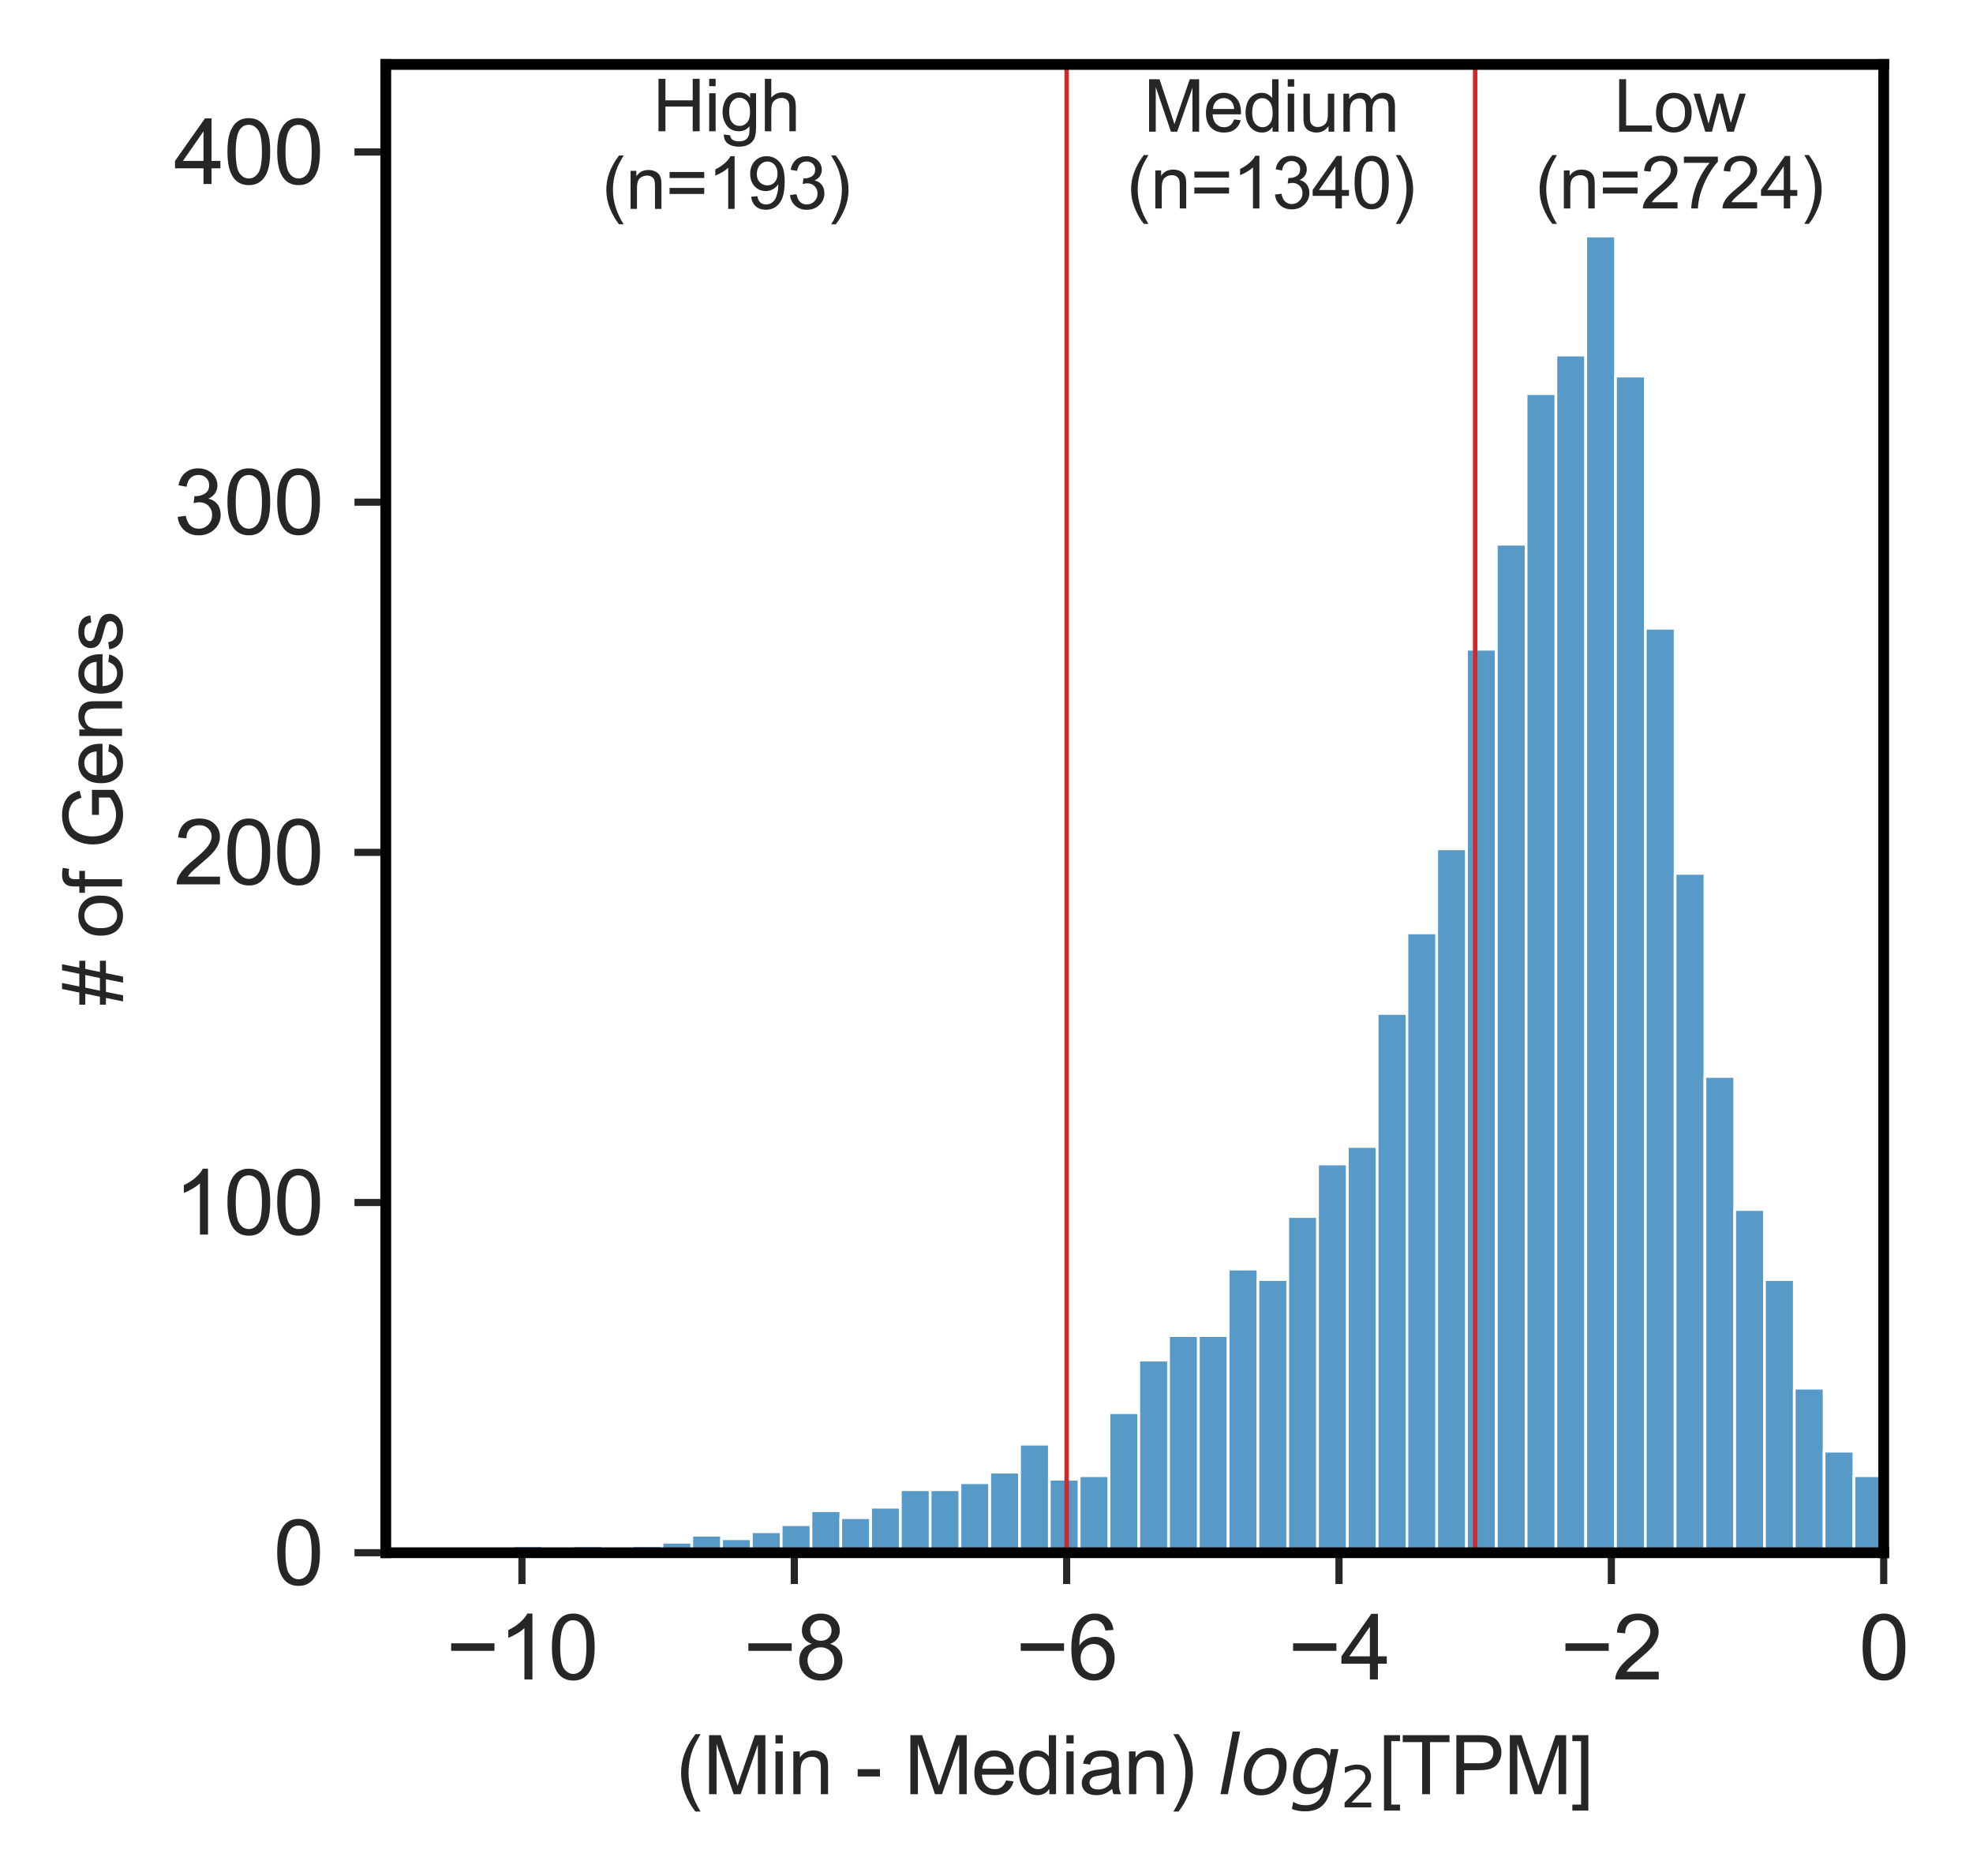 <?xml version="1.0" encoding="utf-8" standalone="no"?>
<!DOCTYPE svg PUBLIC "-//W3C//DTD SVG 1.1//EN"
  "http://www.w3.org/Graphics/SVG/1.1/DTD/svg11.dtd">
<svg xmlns:xlink="http://www.w3.org/1999/xlink" width="220.494pt" height="209.685pt" viewBox="0 0 220.494 209.685" xmlns="http://www.w3.org/2000/svg" version="1.1">
 <defs>
  <style type="text/css">*{stroke-linejoin: round; stroke-linecap: butt}</style>
 </defs>
 <g id="figure_1">
  <g id="patch_1">
   <path d="M 0 209.685 
L 220.494 209.685 
L 220.494 0 
L 0 0 
z
" style="fill: #ffffff"/>
  </g>
  <g id="axes_1">
   <g id="patch_2">
    <path d="M 43.114 173.52 
L 210.514 173.52 
L 210.514 7.2 
L 43.114 7.2 
z
" style="fill: #ffffff"/>
   </g>
   <g id="matplotlib.axis_1">
    <g id="xtick_1">
     <g id="line2d_1">
      <defs>
       <path id="meae47e3a72" d="M 0 0 
L 0 3.5 
" style="stroke: #262626; stroke-width: 0.8"/>
      </defs>
      <g>
       <use xlink:href="#meae47e3a72" x="58.332" y="173.52" style="fill: #262626; stroke: #262626; stroke-width: 0.8"/>
      </g>
     </g>
     <g id="text_1">
      <!-- −10 -->
      <g style="fill: #262626" transform="translate(49.851 187.678) scale(0.1 -0.1)">
       <defs>
        <path id="ArialMT-2212" d="M 3381 1997 
L 356 1997 
L 356 2522 
L 3381 2522 
L 3381 1997 
z
" transform="scale(0.016)"/>
        <path id="ArialMT-31" d="M 2384 0 
L 1822 0 
L 1822 3584 
Q 1619 3391 1289 3197 
Q 959 3003 697 2906 
L 697 3450 
Q 1169 3672 1522 3987 
Q 1875 4303 2022 4600 
L 2384 4600 
L 2384 0 
z
" transform="scale(0.016)"/>
        <path id="ArialMT-30" d="M 266 2259 
Q 266 3072 433 3567 
Q 600 4063 929 4331 
Q 1259 4600 1759 4600 
Q 2128 4600 2406 4451 
Q 2684 4303 2865 4023 
Q 3047 3744 3150 3342 
Q 3253 2941 3253 2259 
Q 3253 1453 3087 958 
Q 2922 463 2592 192 
Q 2263 -78 1759 -78 
Q 1097 -78 719 397 
Q 266 969 266 2259 
z
M 844 2259 
Q 844 1131 1108 757 
Q 1372 384 1759 384 
Q 2147 384 2411 759 
Q 2675 1134 2675 2259 
Q 2675 3391 2411 3762 
Q 2147 4134 1753 4134 
Q 1366 4134 1134 3806 
Q 844 3388 844 2259 
z
" transform="scale(0.016)"/>
       </defs>
       <use xlink:href="#ArialMT-2212"/>
       <use xlink:href="#ArialMT-31" x="58.398"/>
       <use xlink:href="#ArialMT-30" x="114.014"/>
      </g>
     </g>
    </g>
    <g id="xtick_2">
     <g id="line2d_2">
      <g>
       <use xlink:href="#meae47e3a72" x="88.768" y="173.52" style="fill: #262626; stroke: #262626; stroke-width: 0.8"/>
      </g>
     </g>
     <g id="text_2">
      <!-- −8 -->
      <g style="fill: #262626" transform="translate(83.067 187.678) scale(0.1 -0.1)">
       <defs>
        <path id="ArialMT-38" d="M 1131 2484 
Q 781 2613 612 2850 
Q 444 3088 444 3419 
Q 444 3919 803 4259 
Q 1163 4600 1759 4600 
Q 2359 4600 2725 4251 
Q 3091 3903 3091 3403 
Q 3091 3084 2923 2848 
Q 2756 2613 2416 2484 
Q 2838 2347 3058 2040 
Q 3278 1734 3278 1309 
Q 3278 722 2862 322 
Q 2447 -78 1769 -78 
Q 1091 -78 675 323 
Q 259 725 259 1325 
Q 259 1772 486 2073 
Q 713 2375 1131 2484 
z
M 1019 3438 
Q 1019 3113 1228 2906 
Q 1438 2700 1772 2700 
Q 2097 2700 2305 2904 
Q 2513 3109 2513 3406 
Q 2513 3716 2298 3927 
Q 2084 4138 1766 4138 
Q 1444 4138 1231 3931 
Q 1019 3725 1019 3438 
z
M 838 1322 
Q 838 1081 952 856 
Q 1066 631 1291 507 
Q 1516 384 1775 384 
Q 2178 384 2440 643 
Q 2703 903 2703 1303 
Q 2703 1709 2433 1975 
Q 2163 2241 1756 2241 
Q 1359 2241 1098 1978 
Q 838 1716 838 1322 
z
" transform="scale(0.016)"/>
       </defs>
       <use xlink:href="#ArialMT-2212"/>
       <use xlink:href="#ArialMT-38" x="58.398"/>
      </g>
     </g>
    </g>
    <g id="xtick_3">
     <g id="line2d_3">
      <g>
       <use xlink:href="#meae47e3a72" x="119.205" y="173.52" style="fill: #262626; stroke: #262626; stroke-width: 0.8"/>
      </g>
     </g>
     <g id="text_3">
      <!-- −6 -->
      <g style="fill: #262626" transform="translate(113.504 187.678) scale(0.1 -0.1)">
       <defs>
        <path id="ArialMT-36" d="M 3184 3459 
L 2625 3416 
Q 2550 3747 2413 3897 
Q 2184 4138 1850 4138 
Q 1581 4138 1378 3988 
Q 1113 3794 959 3422 
Q 806 3050 800 2363 
Q 1003 2672 1297 2822 
Q 1591 2972 1913 2972 
Q 2475 2972 2870 2558 
Q 3266 2144 3266 1488 
Q 3266 1056 3080 686 
Q 2894 316 2569 119 
Q 2244 -78 1831 -78 
Q 1128 -78 684 439 
Q 241 956 241 2144 
Q 241 3472 731 4075 
Q 1159 4600 1884 4600 
Q 2425 4600 2770 4297 
Q 3116 3994 3184 3459 
z
M 888 1484 
Q 888 1194 1011 928 
Q 1134 663 1356 523 
Q 1578 384 1822 384 
Q 2178 384 2434 671 
Q 2691 959 2691 1453 
Q 2691 1928 2437 2201 
Q 2184 2475 1800 2475 
Q 1419 2475 1153 2201 
Q 888 1928 888 1484 
z
" transform="scale(0.016)"/>
       </defs>
       <use xlink:href="#ArialMT-2212"/>
       <use xlink:href="#ArialMT-36" x="58.398"/>
      </g>
     </g>
    </g>
    <g id="xtick_4">
     <g id="line2d_4">
      <g>
       <use xlink:href="#meae47e3a72" x="149.641" y="173.52" style="fill: #262626; stroke: #262626; stroke-width: 0.8"/>
      </g>
     </g>
     <g id="text_4">
      <!-- −4 -->
      <g style="fill: #262626" transform="translate(143.94 187.678) scale(0.1 -0.1)">
       <defs>
        <path id="ArialMT-34" d="M 2069 0 
L 2069 1097 
L 81 1097 
L 81 1613 
L 2172 4581 
L 2631 4581 
L 2631 1613 
L 3250 1613 
L 3250 1097 
L 2631 1097 
L 2631 0 
L 2069 0 
z
M 2069 1613 
L 2069 3678 
L 634 1613 
L 2069 1613 
z
" transform="scale(0.016)"/>
       </defs>
       <use xlink:href="#ArialMT-2212"/>
       <use xlink:href="#ArialMT-34" x="58.398"/>
      </g>
     </g>
    </g>
    <g id="xtick_5">
     <g id="line2d_5">
      <g>
       <use xlink:href="#meae47e3a72" x="180.077" y="173.52" style="fill: #262626; stroke: #262626; stroke-width: 0.8"/>
      </g>
     </g>
     <g id="text_5">
      <!-- −2 -->
      <g style="fill: #262626" transform="translate(174.376 187.678) scale(0.1 -0.1)">
       <defs>
        <path id="ArialMT-32" d="M 3222 541 
L 3222 0 
L 194 0 
Q 188 203 259 391 
Q 375 700 629 1000 
Q 884 1300 1366 1694 
Q 2113 2306 2375 2664 
Q 2638 3022 2638 3341 
Q 2638 3675 2398 3904 
Q 2159 4134 1775 4134 
Q 1369 4134 1125 3890 
Q 881 3647 878 3216 
L 300 3275 
Q 359 3922 746 4261 
Q 1134 4600 1788 4600 
Q 2447 4600 2831 4234 
Q 3216 3869 3216 3328 
Q 3216 3053 3103 2787 
Q 2991 2522 2730 2228 
Q 2469 1934 1863 1422 
Q 1356 997 1212 845 
Q 1069 694 975 541 
L 3222 541 
z
" transform="scale(0.016)"/>
       </defs>
       <use xlink:href="#ArialMT-2212"/>
       <use xlink:href="#ArialMT-32" x="58.398"/>
      </g>
     </g>
    </g>
    <g id="xtick_6">
     <g id="line2d_6">
      <g>
       <use xlink:href="#meae47e3a72" x="210.514" y="173.52" style="fill: #262626; stroke: #262626; stroke-width: 0.8"/>
      </g>
     </g>
     <g id="text_6">
      <!-- 0 -->
      <g style="fill: #262626" transform="translate(207.733 187.678) scale(0.1 -0.1)">
       <use xlink:href="#ArialMT-30"/>
      </g>
     </g>
    </g>
    <g id="text_7">
     <!-- (Min - Median) $log_{2}$[TPM] -->
     <g style="fill: #262626" transform="translate(75.559 200.505) scale(0.09 -0.09)">
      <defs>
       <path id="ArialMT-28" d="M 1497 -1347 
Q 1031 -759 709 28 
Q 388 816 388 1659 
Q 388 2403 628 3084 
Q 909 3875 1497 4659 
L 1900 4659 
Q 1522 4009 1400 3731 
Q 1209 3300 1100 2831 
Q 966 2247 966 1656 
Q 966 153 1900 -1347 
L 1497 -1347 
z
" transform="scale(0.016)"/>
       <path id="ArialMT-4d" d="M 475 0 
L 475 4581 
L 1388 4581 
L 2472 1338 
Q 2622 884 2691 659 
Q 2769 909 2934 1394 
L 4031 4581 
L 4847 4581 
L 4847 0 
L 4263 0 
L 4263 3834 
L 2931 0 
L 2384 0 
L 1059 3900 
L 1059 0 
L 475 0 
z
" transform="scale(0.016)"/>
       <path id="ArialMT-69" d="M 425 3934 
L 425 4581 
L 988 4581 
L 988 3934 
L 425 3934 
z
M 425 0 
L 425 3319 
L 988 3319 
L 988 0 
L 425 0 
z
" transform="scale(0.016)"/>
       <path id="ArialMT-6e" d="M 422 0 
L 422 3319 
L 928 3319 
L 928 2847 
Q 1294 3394 1984 3394 
Q 2284 3394 2536 3286 
Q 2788 3178 2913 3003 
Q 3038 2828 3088 2588 
Q 3119 2431 3119 2041 
L 3119 0 
L 2556 0 
L 2556 2019 
Q 2556 2363 2490 2533 
Q 2425 2703 2258 2804 
Q 2091 2906 1866 2906 
Q 1506 2906 1245 2678 
Q 984 2450 984 1813 
L 984 0 
L 422 0 
z
" transform="scale(0.016)"/>
       <path id="ArialMT-20" transform="scale(0.016)"/>
       <path id="ArialMT-2d" d="M 203 1375 
L 203 1941 
L 1931 1941 
L 1931 1375 
L 203 1375 
z
" transform="scale(0.016)"/>
       <path id="ArialMT-65" d="M 2694 1069 
L 3275 997 
Q 3138 488 2766 206 
Q 2394 -75 1816 -75 
Q 1088 -75 661 373 
Q 234 822 234 1631 
Q 234 2469 665 2931 
Q 1097 3394 1784 3394 
Q 2450 3394 2872 2941 
Q 3294 2488 3294 1666 
Q 3294 1616 3291 1516 
L 816 1516 
Q 847 969 1125 678 
Q 1403 388 1819 388 
Q 2128 388 2347 550 
Q 2566 713 2694 1069 
z
M 847 1978 
L 2700 1978 
Q 2663 2397 2488 2606 
Q 2219 2931 1791 2931 
Q 1403 2931 1139 2672 
Q 875 2413 847 1978 
z
" transform="scale(0.016)"/>
       <path id="ArialMT-64" d="M 2575 0 
L 2575 419 
Q 2259 -75 1647 -75 
Q 1250 -75 917 144 
Q 584 363 401 755 
Q 219 1147 219 1656 
Q 219 2153 384 2558 
Q 550 2963 881 3178 
Q 1213 3394 1622 3394 
Q 1922 3394 2156 3267 
Q 2391 3141 2538 2938 
L 2538 4581 
L 3097 4581 
L 3097 0 
L 2575 0 
z
M 797 1656 
Q 797 1019 1065 703 
Q 1334 388 1700 388 
Q 2069 388 2326 689 
Q 2584 991 2584 1609 
Q 2584 2291 2321 2609 
Q 2059 2928 1675 2928 
Q 1300 2928 1048 2622 
Q 797 2316 797 1656 
z
" transform="scale(0.016)"/>
       <path id="ArialMT-61" d="M 2588 409 
Q 2275 144 1986 34 
Q 1697 -75 1366 -75 
Q 819 -75 525 192 
Q 231 459 231 875 
Q 231 1119 342 1320 
Q 453 1522 633 1644 
Q 813 1766 1038 1828 
Q 1203 1872 1538 1913 
Q 2219 1994 2541 2106 
Q 2544 2222 2544 2253 
Q 2544 2597 2384 2738 
Q 2169 2928 1744 2928 
Q 1347 2928 1158 2789 
Q 969 2650 878 2297 
L 328 2372 
Q 403 2725 575 2942 
Q 747 3159 1072 3276 
Q 1397 3394 1825 3394 
Q 2250 3394 2515 3294 
Q 2781 3194 2906 3042 
Q 3031 2891 3081 2659 
Q 3109 2516 3109 2141 
L 3109 1391 
Q 3109 606 3145 398 
Q 3181 191 3288 0 
L 2700 0 
Q 2613 175 2588 409 
z
M 2541 1666 
Q 2234 1541 1622 1453 
Q 1275 1403 1131 1340 
Q 988 1278 909 1158 
Q 831 1038 831 891 
Q 831 666 1001 516 
Q 1172 366 1500 366 
Q 1825 366 2078 508 
Q 2331 650 2450 897 
Q 2541 1088 2541 1459 
L 2541 1666 
z
" transform="scale(0.016)"/>
       <path id="ArialMT-29" d="M 791 -1347 
L 388 -1347 
Q 1322 153 1322 1656 
Q 1322 2244 1188 2822 
Q 1081 3291 891 3722 
Q 769 4003 388 4659 
L 791 4659 
Q 1378 3875 1659 3084 
Q 1900 2403 1900 1659 
Q 1900 816 1576 28 
Q 1253 -759 791 -1347 
z
" transform="scale(0.016)"/>
       <path id="DejaVuSans-Oblique-6c" d="M 1172 4863 
L 1747 4863 
L 800 0 
L 225 0 
L 1172 4863 
z
" transform="scale(0.016)"/>
       <path id="DejaVuSans-Oblique-6f" d="M 1625 -91 
Q 1009 -91 651 289 
Q 294 669 294 1325 
Q 294 1706 417 2101 
Q 541 2497 738 2766 
Q 1047 3184 1428 3384 
Q 1809 3584 2291 3584 
Q 2888 3584 3255 3212 
Q 3622 2841 3622 2241 
Q 3622 1825 3500 1412 
Q 3378 1000 3181 728 
Q 2875 309 2494 109 
Q 2113 -91 1625 -91 
z
M 891 1344 
Q 891 869 1089 633 
Q 1288 397 1691 397 
Q 2269 397 2648 901 
Q 3028 1406 3028 2181 
Q 3028 2634 2825 2865 
Q 2622 3097 2228 3097 
Q 1903 3097 1650 2945 
Q 1397 2794 1197 2484 
Q 1050 2253 970 1956 
Q 891 1659 891 1344 
z
" transform="scale(0.016)"/>
       <path id="DejaVuSans-Oblique-67" d="M 3816 3500 
L 3219 434 
Q 3047 -456 2561 -893 
Q 2075 -1331 1253 -1331 
Q 950 -1331 690 -1286 
Q 431 -1241 206 -1147 
L 313 -588 
Q 525 -725 762 -790 
Q 1000 -856 1269 -856 
Q 1816 -856 2167 -557 
Q 2519 -259 2631 300 
L 2681 563 
Q 2441 288 2122 144 
Q 1803 0 1434 0 
Q 903 0 598 351 
Q 294 703 294 1319 
Q 294 1803 478 2267 
Q 663 2731 997 3091 
Q 1219 3328 1514 3456 
Q 1809 3584 2131 3584 
Q 2484 3584 2746 3420 
Q 3009 3256 3138 2956 
L 3238 3500 
L 3816 3500 
z
M 2950 2216 
Q 2950 2641 2750 2872 
Q 2550 3103 2181 3103 
Q 1953 3103 1747 3012 
Q 1541 2922 1394 2759 
Q 1156 2491 1023 2127 
Q 891 1763 891 1375 
Q 891 944 1092 712 
Q 1294 481 1672 481 
Q 2219 481 2584 976 
Q 2950 1472 2950 2216 
z
" transform="scale(0.016)"/>
       <path id="DejaVuSans-32" d="M 1228 531 
L 3431 531 
L 3431 0 
L 469 0 
L 469 531 
Q 828 903 1448 1529 
Q 2069 2156 2228 2338 
Q 2531 2678 2651 2914 
Q 2772 3150 2772 3378 
Q 2772 3750 2511 3984 
Q 2250 4219 1831 4219 
Q 1534 4219 1204 4116 
Q 875 4013 500 3803 
L 500 4441 
Q 881 4594 1212 4672 
Q 1544 4750 1819 4750 
Q 2544 4750 2975 4387 
Q 3406 4025 3406 3419 
Q 3406 3131 3298 2873 
Q 3191 2616 2906 2266 
Q 2828 2175 2409 1742 
Q 1991 1309 1228 531 
z
" transform="scale(0.016)"/>
       <path id="ArialMT-5b" d="M 434 -1272 
L 434 4581 
L 1675 4581 
L 1675 4116 
L 997 4116 
L 997 -806 
L 1675 -806 
L 1675 -1272 
L 434 -1272 
z
" transform="scale(0.016)"/>
       <path id="ArialMT-54" d="M 1659 0 
L 1659 4041 
L 150 4041 
L 150 4581 
L 3781 4581 
L 3781 4041 
L 2266 4041 
L 2266 0 
L 1659 0 
z
" transform="scale(0.016)"/>
       <path id="ArialMT-50" d="M 494 0 
L 494 4581 
L 2222 4581 
Q 2678 4581 2919 4538 
Q 3256 4481 3484 4323 
Q 3713 4166 3852 3881 
Q 3991 3597 3991 3256 
Q 3991 2672 3619 2267 
Q 3247 1863 2275 1863 
L 1100 1863 
L 1100 0 
L 494 0 
z
M 1100 2403 
L 2284 2403 
Q 2872 2403 3119 2622 
Q 3366 2841 3366 3238 
Q 3366 3525 3220 3729 
Q 3075 3934 2838 4000 
Q 2684 4041 2272 4041 
L 1100 4041 
L 1100 2403 
z
" transform="scale(0.016)"/>
       <path id="ArialMT-5d" d="M 1363 -1272 
L 122 -1272 
L 122 -806 
L 800 -806 
L 800 4116 
L 122 4116 
L 122 4581 
L 1363 4581 
L 1363 -1272 
z
" transform="scale(0.016)"/>
      </defs>
      <use xlink:href="#ArialMT-28" transform="translate(0 0.016)"/>
      <use xlink:href="#ArialMT-4d" transform="translate(33.301 0.016)"/>
      <use xlink:href="#ArialMT-69" transform="translate(116.602 0.016)"/>
      <use xlink:href="#ArialMT-6e" transform="translate(138.818 0.016)"/>
      <use xlink:href="#ArialMT-20" transform="translate(194.434 0.016)"/>
      <use xlink:href="#ArialMT-2d" transform="translate(222.217 0.016)"/>
      <use xlink:href="#ArialMT-20" transform="translate(255.518 0.016)"/>
      <use xlink:href="#ArialMT-4d" transform="translate(283.301 0.016)"/>
      <use xlink:href="#ArialMT-65" transform="translate(366.602 0.016)"/>
      <use xlink:href="#ArialMT-64" transform="translate(422.217 0.016)"/>
      <use xlink:href="#ArialMT-69" transform="translate(477.832 0.016)"/>
      <use xlink:href="#ArialMT-61" transform="translate(500.049 0.016)"/>
      <use xlink:href="#ArialMT-6e" transform="translate(555.664 0.016)"/>
      <use xlink:href="#ArialMT-29" transform="translate(611.279 0.016)"/>
      <use xlink:href="#ArialMT-20" transform="translate(644.58 0.016)"/>
      <use xlink:href="#DejaVuSans-Oblique-6c" transform="translate(672.363 0.016)"/>
      <use xlink:href="#DejaVuSans-Oblique-6f" transform="translate(700.146 0.016)"/>
      <use xlink:href="#DejaVuSans-Oblique-67" transform="translate(761.328 0.016)"/>
      <use xlink:href="#DejaVuSans-32" transform="translate(824.805 -16.391) scale(0.7)"/>
      <use xlink:href="#ArialMT-5b" transform="translate(872.075 0.016)"/>
      <use xlink:href="#ArialMT-54" transform="translate(899.858 0.016)"/>
      <use xlink:href="#ArialMT-50" transform="translate(960.942 0.016)"/>
      <use xlink:href="#ArialMT-4d" transform="translate(1027.642 0.016)"/>
      <use xlink:href="#ArialMT-5d" transform="translate(1110.942 0.016)"/>
     </g>
    </g>
   </g>
   <g id="matplotlib.axis_2">
    <g id="ytick_1">
     <g id="line2d_7">
      <defs>
       <path id="mbe7068bbe1" d="M 0 0 
L -3.5 0 
" style="stroke: #262626; stroke-width: 0.8"/>
      </defs>
      <g>
       <use xlink:href="#mbe7068bbe1" x="43.114" y="173.52" style="fill: #262626; stroke: #262626; stroke-width: 0.8"/>
      </g>
     </g>
     <g id="text_8">
      <!-- 0 -->
      <g style="fill: #262626" transform="translate(30.553 177.099) scale(0.1 -0.1)">
       <use xlink:href="#ArialMT-30"/>
      </g>
     </g>
    </g>
    <g id="ytick_2">
     <g id="line2d_8">
      <g>
       <use xlink:href="#mbe7068bbe1" x="43.114" y="134.386" style="fill: #262626; stroke: #262626; stroke-width: 0.8"/>
      </g>
     </g>
     <g id="text_9">
      <!-- 100 -->
      <g style="fill: #262626" transform="translate(19.431 137.965) scale(0.1 -0.1)">
       <use xlink:href="#ArialMT-31"/>
       <use xlink:href="#ArialMT-30" x="55.615"/>
       <use xlink:href="#ArialMT-30" x="111.23"/>
      </g>
     </g>
    </g>
    <g id="ytick_3">
     <g id="line2d_9">
      <g>
       <use xlink:href="#mbe7068bbe1" x="43.114" y="95.252" style="fill: #262626; stroke: #262626; stroke-width: 0.8"/>
      </g>
     </g>
     <g id="text_10">
      <!-- 200 -->
      <g style="fill: #262626" transform="translate(19.431 98.831) scale(0.1 -0.1)">
       <use xlink:href="#ArialMT-32"/>
       <use xlink:href="#ArialMT-30" x="55.615"/>
       <use xlink:href="#ArialMT-30" x="111.23"/>
      </g>
     </g>
    </g>
    <g id="ytick_4">
     <g id="line2d_10">
      <g>
       <use xlink:href="#mbe7068bbe1" x="43.114" y="56.118" style="fill: #262626; stroke: #262626; stroke-width: 0.8"/>
      </g>
     </g>
     <g id="text_11">
      <!-- 300 -->
      <g style="fill: #262626" transform="translate(19.431 59.697) scale(0.1 -0.1)">
       <defs>
        <path id="ArialMT-33" d="M 269 1209 
L 831 1284 
Q 928 806 1161 595 
Q 1394 384 1728 384 
Q 2125 384 2398 659 
Q 2672 934 2672 1341 
Q 2672 1728 2419 1979 
Q 2166 2231 1775 2231 
Q 1616 2231 1378 2169 
L 1441 2663 
Q 1497 2656 1531 2656 
Q 1891 2656 2178 2843 
Q 2466 3031 2466 3422 
Q 2466 3731 2256 3934 
Q 2047 4138 1716 4138 
Q 1388 4138 1169 3931 
Q 950 3725 888 3313 
L 325 3413 
Q 428 3978 793 4289 
Q 1159 4600 1703 4600 
Q 2078 4600 2393 4439 
Q 2709 4278 2876 4000 
Q 3044 3722 3044 3409 
Q 3044 3113 2884 2869 
Q 2725 2625 2413 2481 
Q 2819 2388 3044 2092 
Q 3269 1797 3269 1353 
Q 3269 753 2831 336 
Q 2394 -81 1725 -81 
Q 1122 -81 723 278 
Q 325 638 269 1209 
z
" transform="scale(0.016)"/>
       </defs>
       <use xlink:href="#ArialMT-33"/>
       <use xlink:href="#ArialMT-30" x="55.615"/>
       <use xlink:href="#ArialMT-30" x="111.23"/>
      </g>
     </g>
    </g>
    <g id="ytick_5">
     <g id="line2d_11">
      <g>
       <use xlink:href="#mbe7068bbe1" x="43.114" y="16.984" style="fill: #262626; stroke: #262626; stroke-width: 0.8"/>
      </g>
     </g>
     <g id="text_12">
      <!-- 400 -->
      <g style="fill: #262626" transform="translate(19.431 20.562) scale(0.1 -0.1)">
       <use xlink:href="#ArialMT-34"/>
       <use xlink:href="#ArialMT-30" x="55.615"/>
       <use xlink:href="#ArialMT-30" x="111.23"/>
      </g>
     </g>
    </g>
    <g id="text_13">
     <!-- # of Genes -->
     <g style="fill: #262626" transform="translate(13.642 112.373) rotate(-90) scale(0.09 -0.09)">
      <defs>
       <path id="ArialMT-23" d="M 322 -78 
L 594 1253 
L 66 1253 
L 66 1719 
L 688 1719 
L 919 2853 
L 66 2853 
L 66 3319 
L 1013 3319 
L 1284 4659 
L 1753 4659 
L 1481 3319 
L 2466 3319 
L 2738 4659 
L 3209 4659 
L 2938 3319 
L 3478 3319 
L 3478 2853 
L 2844 2853 
L 2609 1719 
L 3478 1719 
L 3478 1253 
L 2516 1253 
L 2244 -78 
L 1775 -78 
L 2044 1253 
L 1063 1253 
L 791 -78 
L 322 -78 
z
M 1156 1719 
L 2138 1719 
L 2372 2853 
L 1388 2853 
L 1156 1719 
z
" transform="scale(0.016)"/>
       <path id="ArialMT-6f" d="M 213 1659 
Q 213 2581 725 3025 
Q 1153 3394 1769 3394 
Q 2453 3394 2887 2945 
Q 3322 2497 3322 1706 
Q 3322 1066 3130 698 
Q 2938 331 2570 128 
Q 2203 -75 1769 -75 
Q 1072 -75 642 372 
Q 213 819 213 1659 
z
M 791 1659 
Q 791 1022 1069 705 
Q 1347 388 1769 388 
Q 2188 388 2466 706 
Q 2744 1025 2744 1678 
Q 2744 2294 2464 2611 
Q 2184 2928 1769 2928 
Q 1347 2928 1069 2612 
Q 791 2297 791 1659 
z
" transform="scale(0.016)"/>
       <path id="ArialMT-66" d="M 556 0 
L 556 2881 
L 59 2881 
L 59 3319 
L 556 3319 
L 556 3672 
Q 556 4006 616 4169 
Q 697 4388 901 4523 
Q 1106 4659 1475 4659 
Q 1713 4659 2000 4603 
L 1916 4113 
Q 1741 4144 1584 4144 
Q 1328 4144 1222 4034 
Q 1116 3925 1116 3625 
L 1116 3319 
L 1763 3319 
L 1763 2881 
L 1116 2881 
L 1116 0 
L 556 0 
z
" transform="scale(0.016)"/>
       <path id="ArialMT-47" d="M 2638 1797 
L 2638 2334 
L 4578 2338 
L 4578 638 
Q 4131 281 3656 101 
Q 3181 -78 2681 -78 
Q 2006 -78 1454 211 
Q 903 500 622 1047 
Q 341 1594 341 2269 
Q 341 2938 620 3517 
Q 900 4097 1425 4378 
Q 1950 4659 2634 4659 
Q 3131 4659 3532 4498 
Q 3934 4338 4162 4050 
Q 4391 3763 4509 3300 
L 3963 3150 
Q 3859 3500 3706 3700 
Q 3553 3900 3268 4020 
Q 2984 4141 2638 4141 
Q 2222 4141 1919 4014 
Q 1616 3888 1430 3681 
Q 1244 3475 1141 3228 
Q 966 2803 966 2306 
Q 966 1694 1177 1281 
Q 1388 869 1791 669 
Q 2194 469 2647 469 
Q 3041 469 3416 620 
Q 3791 772 3984 944 
L 3984 1797 
L 2638 1797 
z
" transform="scale(0.016)"/>
       <path id="ArialMT-73" d="M 197 991 
L 753 1078 
Q 800 744 1014 566 
Q 1228 388 1613 388 
Q 2000 388 2187 545 
Q 2375 703 2375 916 
Q 2375 1106 2209 1216 
Q 2094 1291 1634 1406 
Q 1016 1563 777 1677 
Q 538 1791 414 1992 
Q 291 2194 291 2438 
Q 291 2659 392 2848 
Q 494 3038 669 3163 
Q 800 3259 1026 3326 
Q 1253 3394 1513 3394 
Q 1903 3394 2198 3281 
Q 2494 3169 2634 2976 
Q 2775 2784 2828 2463 
L 2278 2388 
Q 2241 2644 2061 2787 
Q 1881 2931 1553 2931 
Q 1166 2931 1000 2803 
Q 834 2675 834 2503 
Q 834 2394 903 2306 
Q 972 2216 1119 2156 
Q 1203 2125 1616 2013 
Q 2213 1853 2448 1751 
Q 2684 1650 2818 1456 
Q 2953 1263 2953 975 
Q 2953 694 2789 445 
Q 2625 197 2315 61 
Q 2006 -75 1616 -75 
Q 969 -75 630 194 
Q 291 463 197 991 
z
" transform="scale(0.016)"/>
      </defs>
      <use xlink:href="#ArialMT-23"/>
      <use xlink:href="#ArialMT-20" x="55.615"/>
      <use xlink:href="#ArialMT-6f" x="83.398"/>
      <use xlink:href="#ArialMT-66" x="139.014"/>
      <use xlink:href="#ArialMT-20" x="166.797"/>
      <use xlink:href="#ArialMT-47" x="194.58"/>
      <use xlink:href="#ArialMT-65" x="272.363"/>
      <use xlink:href="#ArialMT-6e" x="327.979"/>
      <use xlink:href="#ArialMT-65" x="383.594"/>
      <use xlink:href="#ArialMT-73" x="439.209"/>
     </g>
    </g>
   </g>
   <g id="patch_3">
    <path d="M 44.012 173.52 
L 47.342 173.52 
L 47.342 173.129 
L 44.012 173.129 
z
" clip-path="url(#p5c611e30b3)" style="fill: #1f77b4; fill-opacity: 0.75; stroke: #ffffff; stroke-width: 0.304; stroke-linejoin: miter"/>
   </g>
   <g id="patch_4">
    <path d="M 47.342 173.52 
L 50.672 173.52 
L 50.672 173.129 
L 47.342 173.129 
z
" clip-path="url(#p5c611e30b3)" style="fill: #1f77b4; fill-opacity: 0.75; stroke: #ffffff; stroke-width: 0.304; stroke-linejoin: miter"/>
   </g>
   <g id="patch_5">
    <path d="M 50.672 173.52 
L 54.002 173.52 
L 54.002 173.129 
L 50.672 173.129 
z
" clip-path="url(#p5c611e30b3)" style="fill: #1f77b4; fill-opacity: 0.75; stroke: #ffffff; stroke-width: 0.304; stroke-linejoin: miter"/>
   </g>
   <g id="patch_6">
    <path d="M 54.002 173.52 
L 57.332 173.52 
L 57.332 173.129 
L 54.002 173.129 
z
" clip-path="url(#p5c611e30b3)" style="fill: #1f77b4; fill-opacity: 0.75; stroke: #ffffff; stroke-width: 0.304; stroke-linejoin: miter"/>
   </g>
   <g id="patch_7">
    <path d="M 57.332 173.52 
L 60.662 173.52 
L 60.662 172.737 
L 57.332 172.737 
z
" clip-path="url(#p5c611e30b3)" style="fill: #1f77b4; fill-opacity: 0.75; stroke: #ffffff; stroke-width: 0.304; stroke-linejoin: miter"/>
   </g>
   <g id="patch_8">
    <path d="M 60.662 173.52 
L 63.992 173.52 
L 63.992 173.52 
L 60.662 173.52 
z
" clip-path="url(#p5c611e30b3)" style="fill: #1f77b4; fill-opacity: 0.75; stroke: #ffffff; stroke-width: 0.304; stroke-linejoin: miter"/>
   </g>
   <g id="patch_9">
    <path d="M 63.992 173.52 
L 67.322 173.52 
L 67.322 172.737 
L 63.992 172.737 
z
" clip-path="url(#p5c611e30b3)" style="fill: #1f77b4; fill-opacity: 0.75; stroke: #ffffff; stroke-width: 0.304; stroke-linejoin: miter"/>
   </g>
   <g id="patch_10">
    <path d="M 67.322 173.52 
L 70.652 173.52 
L 70.652 173.129 
L 67.322 173.129 
z
" clip-path="url(#p5c611e30b3)" style="fill: #1f77b4; fill-opacity: 0.75; stroke: #ffffff; stroke-width: 0.304; stroke-linejoin: miter"/>
   </g>
   <g id="patch_11">
    <path d="M 70.652 173.52 
L 73.982 173.52 
L 73.982 172.737 
L 70.652 172.737 
z
" clip-path="url(#p5c611e30b3)" style="fill: #1f77b4; fill-opacity: 0.75; stroke: #ffffff; stroke-width: 0.304; stroke-linejoin: miter"/>
   </g>
   <g id="patch_12">
    <path d="M 73.982 173.52 
L 77.312 173.52 
L 77.312 172.346 
L 73.982 172.346 
z
" clip-path="url(#p5c611e30b3)" style="fill: #1f77b4; fill-opacity: 0.75; stroke: #ffffff; stroke-width: 0.304; stroke-linejoin: miter"/>
   </g>
   <g id="patch_13">
    <path d="M 77.312 173.52 
L 80.642 173.52 
L 80.642 171.563 
L 77.312 171.563 
z
" clip-path="url(#p5c611e30b3)" style="fill: #1f77b4; fill-opacity: 0.75; stroke: #ffffff; stroke-width: 0.304; stroke-linejoin: miter"/>
   </g>
   <g id="patch_14">
    <path d="M 80.642 173.52 
L 83.972 173.52 
L 83.972 171.955 
L 80.642 171.955 
z
" clip-path="url(#p5c611e30b3)" style="fill: #1f77b4; fill-opacity: 0.75; stroke: #ffffff; stroke-width: 0.304; stroke-linejoin: miter"/>
   </g>
   <g id="patch_15">
    <path d="M 83.972 173.52 
L 87.302 173.52 
L 87.302 171.172 
L 83.972 171.172 
z
" clip-path="url(#p5c611e30b3)" style="fill: #1f77b4; fill-opacity: 0.75; stroke: #ffffff; stroke-width: 0.304; stroke-linejoin: miter"/>
   </g>
   <g id="patch_16">
    <path d="M 87.302 173.52 
L 90.632 173.52 
L 90.632 170.389 
L 87.302 170.389 
z
" clip-path="url(#p5c611e30b3)" style="fill: #1f77b4; fill-opacity: 0.75; stroke: #ffffff; stroke-width: 0.304; stroke-linejoin: miter"/>
   </g>
   <g id="patch_17">
    <path d="M 90.632 173.52 
L 93.962 173.52 
L 93.962 168.824 
L 90.632 168.824 
z
" clip-path="url(#p5c611e30b3)" style="fill: #1f77b4; fill-opacity: 0.75; stroke: #ffffff; stroke-width: 0.304; stroke-linejoin: miter"/>
   </g>
   <g id="patch_18">
    <path d="M 93.962 173.52 
L 97.292 173.52 
L 97.292 169.607 
L 93.962 169.607 
z
" clip-path="url(#p5c611e30b3)" style="fill: #1f77b4; fill-opacity: 0.75; stroke: #ffffff; stroke-width: 0.304; stroke-linejoin: miter"/>
   </g>
   <g id="patch_19">
    <path d="M 97.292 173.52 
L 100.622 173.52 
L 100.622 168.433 
L 97.292 168.433 
z
" clip-path="url(#p5c611e30b3)" style="fill: #1f77b4; fill-opacity: 0.75; stroke: #ffffff; stroke-width: 0.304; stroke-linejoin: miter"/>
   </g>
   <g id="patch_20">
    <path d="M 100.622 173.52 
L 103.952 173.52 
L 103.952 166.476 
L 100.622 166.476 
z
" clip-path="url(#p5c611e30b3)" style="fill: #1f77b4; fill-opacity: 0.75; stroke: #ffffff; stroke-width: 0.304; stroke-linejoin: miter"/>
   </g>
   <g id="patch_21">
    <path d="M 103.952 173.52 
L 107.282 173.52 
L 107.282 166.476 
L 103.952 166.476 
z
" clip-path="url(#p5c611e30b3)" style="fill: #1f77b4; fill-opacity: 0.75; stroke: #ffffff; stroke-width: 0.304; stroke-linejoin: miter"/>
   </g>
   <g id="patch_22">
    <path d="M 107.282 173.52 
L 110.612 173.52 
L 110.612 165.693 
L 107.282 165.693 
z
" clip-path="url(#p5c611e30b3)" style="fill: #1f77b4; fill-opacity: 0.75; stroke: #ffffff; stroke-width: 0.304; stroke-linejoin: miter"/>
   </g>
   <g id="patch_23">
    <path d="M 110.612 173.52 
L 113.942 173.52 
L 113.942 164.519 
L 110.612 164.519 
z
" clip-path="url(#p5c611e30b3)" style="fill: #1f77b4; fill-opacity: 0.75; stroke: #ffffff; stroke-width: 0.304; stroke-linejoin: miter"/>
   </g>
   <g id="patch_24">
    <path d="M 113.942 173.52 
L 117.272 173.52 
L 117.272 161.388 
L 113.942 161.388 
z
" clip-path="url(#p5c611e30b3)" style="fill: #1f77b4; fill-opacity: 0.75; stroke: #ffffff; stroke-width: 0.304; stroke-linejoin: miter"/>
   </g>
   <g id="patch_25">
    <path d="M 117.272 173.52 
L 120.603 173.52 
L 120.603 165.302 
L 117.272 165.302 
z
" clip-path="url(#p5c611e30b3)" style="fill: #1f77b4; fill-opacity: 0.75; stroke: #ffffff; stroke-width: 0.304; stroke-linejoin: miter"/>
   </g>
   <g id="patch_26">
    <path d="M 120.603 173.52 
L 123.933 173.52 
L 123.933 164.91 
L 120.603 164.91 
z
" clip-path="url(#p5c611e30b3)" style="fill: #1f77b4; fill-opacity: 0.75; stroke: #ffffff; stroke-width: 0.304; stroke-linejoin: miter"/>
   </g>
   <g id="patch_27">
    <path d="M 123.933 173.52 
L 127.263 173.52 
L 127.263 157.866 
L 123.933 157.866 
z
" clip-path="url(#p5c611e30b3)" style="fill: #1f77b4; fill-opacity: 0.75; stroke: #ffffff; stroke-width: 0.304; stroke-linejoin: miter"/>
   </g>
   <g id="patch_28">
    <path d="M 127.263 173.52 
L 130.593 173.52 
L 130.593 151.996 
L 127.263 151.996 
z
" clip-path="url(#p5c611e30b3)" style="fill: #1f77b4; fill-opacity: 0.75; stroke: #ffffff; stroke-width: 0.304; stroke-linejoin: miter"/>
   </g>
   <g id="patch_29">
    <path d="M 130.593 173.52 
L 133.923 173.52 
L 133.923 149.257 
L 130.593 149.257 
z
" clip-path="url(#p5c611e30b3)" style="fill: #1f77b4; fill-opacity: 0.75; stroke: #ffffff; stroke-width: 0.304; stroke-linejoin: miter"/>
   </g>
   <g id="patch_30">
    <path d="M 133.923 173.52 
L 137.253 173.52 
L 137.253 149.257 
L 133.923 149.257 
z
" clip-path="url(#p5c611e30b3)" style="fill: #1f77b4; fill-opacity: 0.75; stroke: #ffffff; stroke-width: 0.304; stroke-linejoin: miter"/>
   </g>
   <g id="patch_31">
    <path d="M 137.253 173.52 
L 140.583 173.52 
L 140.583 141.821 
L 137.253 141.821 
z
" clip-path="url(#p5c611e30b3)" style="fill: #1f77b4; fill-opacity: 0.75; stroke: #ffffff; stroke-width: 0.304; stroke-linejoin: miter"/>
   </g>
   <g id="patch_32">
    <path d="M 140.583 173.52 
L 143.913 173.52 
L 143.913 142.995 
L 140.583 142.995 
z
" clip-path="url(#p5c611e30b3)" style="fill: #1f77b4; fill-opacity: 0.75; stroke: #ffffff; stroke-width: 0.304; stroke-linejoin: miter"/>
   </g>
   <g id="patch_33">
    <path d="M 143.913 173.52 
L 147.243 173.52 
L 147.243 135.951 
L 143.913 135.951 
z
" clip-path="url(#p5c611e30b3)" style="fill: #1f77b4; fill-opacity: 0.75; stroke: #ffffff; stroke-width: 0.304; stroke-linejoin: miter"/>
   </g>
   <g id="patch_34">
    <path d="M 147.243 173.52 
L 150.573 173.52 
L 150.573 130.081 
L 147.243 130.081 
z
" clip-path="url(#p5c611e30b3)" style="fill: #1f77b4; fill-opacity: 0.75; stroke: #ffffff; stroke-width: 0.304; stroke-linejoin: miter"/>
   </g>
   <g id="patch_35">
    <path d="M 150.573 173.52 
L 153.903 173.52 
L 153.903 128.124 
L 150.573 128.124 
z
" clip-path="url(#p5c611e30b3)" style="fill: #1f77b4; fill-opacity: 0.75; stroke: #ffffff; stroke-width: 0.304; stroke-linejoin: miter"/>
   </g>
   <g id="patch_36">
    <path d="M 153.903 173.52 
L 157.233 173.52 
L 157.233 113.253 
L 153.903 113.253 
z
" clip-path="url(#p5c611e30b3)" style="fill: #1f77b4; fill-opacity: 0.75; stroke: #ffffff; stroke-width: 0.304; stroke-linejoin: miter"/>
   </g>
   <g id="patch_37">
    <path d="M 157.233 173.52 
L 160.563 173.52 
L 160.563 104.253 
L 157.233 104.253 
z
" clip-path="url(#p5c611e30b3)" style="fill: #1f77b4; fill-opacity: 0.75; stroke: #ffffff; stroke-width: 0.304; stroke-linejoin: miter"/>
   </g>
   <g id="patch_38">
    <path d="M 160.563 173.52 
L 163.893 173.52 
L 163.893 94.86 
L 160.563 94.86 
z
" clip-path="url(#p5c611e30b3)" style="fill: #1f77b4; fill-opacity: 0.75; stroke: #ffffff; stroke-width: 0.304; stroke-linejoin: miter"/>
   </g>
   <g id="patch_39">
    <path d="M 163.893 173.52 
L 167.223 173.52 
L 167.223 72.554 
L 163.893 72.554 
z
" clip-path="url(#p5c611e30b3)" style="fill: #1f77b4; fill-opacity: 0.75; stroke: #ffffff; stroke-width: 0.304; stroke-linejoin: miter"/>
   </g>
   <g id="patch_40">
    <path d="M 167.223 173.52 
L 170.553 173.52 
L 170.553 60.814 
L 167.223 60.814 
z
" clip-path="url(#p5c611e30b3)" style="fill: #1f77b4; fill-opacity: 0.75; stroke: #ffffff; stroke-width: 0.304; stroke-linejoin: miter"/>
   </g>
   <g id="patch_41">
    <path d="M 170.553 173.52 
L 173.883 173.52 
L 173.883 43.986 
L 170.553 43.986 
z
" clip-path="url(#p5c611e30b3)" style="fill: #1f77b4; fill-opacity: 0.75; stroke: #ffffff; stroke-width: 0.304; stroke-linejoin: miter"/>
   </g>
   <g id="patch_42">
    <path d="M 173.883 173.52 
L 177.213 173.52 
L 177.213 39.681 
L 173.883 39.681 
z
" clip-path="url(#p5c611e30b3)" style="fill: #1f77b4; fill-opacity: 0.75; stroke: #ffffff; stroke-width: 0.304; stroke-linejoin: miter"/>
   </g>
   <g id="patch_43">
    <path d="M 177.213 173.52 
L 180.543 173.52 
L 180.543 26.376 
L 177.213 26.376 
z
" clip-path="url(#p5c611e30b3)" style="fill: #1f77b4; fill-opacity: 0.75; stroke: #ffffff; stroke-width: 0.304; stroke-linejoin: miter"/>
   </g>
   <g id="patch_44">
    <path d="M 180.543 173.52 
L 183.873 173.52 
L 183.873 42.029 
L 180.543 42.029 
z
" clip-path="url(#p5c611e30b3)" style="fill: #1f77b4; fill-opacity: 0.75; stroke: #ffffff; stroke-width: 0.304; stroke-linejoin: miter"/>
   </g>
   <g id="patch_45">
    <path d="M 183.873 173.52 
L 187.203 173.52 
L 187.203 70.206 
L 183.873 70.206 
z
" clip-path="url(#p5c611e30b3)" style="fill: #1f77b4; fill-opacity: 0.75; stroke: #ffffff; stroke-width: 0.304; stroke-linejoin: miter"/>
   </g>
   <g id="patch_46">
    <path d="M 187.203 173.52 
L 190.533 173.52 
L 190.533 97.6 
L 187.203 97.6 
z
" clip-path="url(#p5c611e30b3)" style="fill: #1f77b4; fill-opacity: 0.75; stroke: #ffffff; stroke-width: 0.304; stroke-linejoin: miter"/>
   </g>
   <g id="patch_47">
    <path d="M 190.533 173.52 
L 193.863 173.52 
L 193.863 120.298 
L 190.533 120.298 
z
" clip-path="url(#p5c611e30b3)" style="fill: #1f77b4; fill-opacity: 0.75; stroke: #ffffff; stroke-width: 0.304; stroke-linejoin: miter"/>
   </g>
   <g id="patch_48">
    <path d="M 193.863 173.52 
L 197.193 173.52 
L 197.193 135.169 
L 193.863 135.169 
z
" clip-path="url(#p5c611e30b3)" style="fill: #1f77b4; fill-opacity: 0.75; stroke: #ffffff; stroke-width: 0.304; stroke-linejoin: miter"/>
   </g>
   <g id="patch_49">
    <path d="M 197.193 173.52 
L 200.523 173.52 
L 200.523 142.995 
L 197.193 142.995 
z
" clip-path="url(#p5c611e30b3)" style="fill: #1f77b4; fill-opacity: 0.75; stroke: #ffffff; stroke-width: 0.304; stroke-linejoin: miter"/>
   </g>
   <g id="patch_50">
    <path d="M 200.523 173.52 
L 203.854 173.52 
L 203.854 155.127 
L 200.523 155.127 
z
" clip-path="url(#p5c611e30b3)" style="fill: #1f77b4; fill-opacity: 0.75; stroke: #ffffff; stroke-width: 0.304; stroke-linejoin: miter"/>
   </g>
   <g id="patch_51">
    <path d="M 203.854 173.52 
L 207.184 173.52 
L 207.184 162.171 
L 203.854 162.171 
z
" clip-path="url(#p5c611e30b3)" style="fill: #1f77b4; fill-opacity: 0.75; stroke: #ffffff; stroke-width: 0.304; stroke-linejoin: miter"/>
   </g>
   <g id="patch_52">
    <path d="M 207.184 173.52 
L 210.514 173.52 
L 210.514 164.91 
L 207.184 164.91 
z
" clip-path="url(#p5c611e30b3)" style="fill: #1f77b4; fill-opacity: 0.75; stroke: #ffffff; stroke-width: 0.304; stroke-linejoin: miter"/>
   </g>
   <g id="line2d_12">
    <path d="M 164.859 173.52 
L 164.859 7.2 
" clip-path="url(#p5c611e30b3)" style="fill: none; stroke: #d62728; stroke-width: 0.5; stroke-linecap: round"/>
   </g>
   <g id="line2d_13">
    <path d="M 119.205 173.52 
L 119.205 7.2 
" clip-path="url(#p5c611e30b3)" style="fill: none; stroke: #d62728; stroke-width: 0.5; stroke-linecap: round"/>
   </g>
   <g id="patch_53">
    <path d="M 43.114 173.52 
L 43.114 7.2 
" style="fill: none; stroke: #000000; stroke-width: 1.2; stroke-linejoin: miter; stroke-linecap: square"/>
   </g>
   <g id="patch_54">
    <path d="M 210.514 173.52 
L 210.514 7.2 
" style="fill: none; stroke: #000000; stroke-width: 1.2; stroke-linejoin: miter; stroke-linecap: square"/>
   </g>
   <g id="patch_55">
    <path d="M 43.114 173.52 
L 210.514 173.52 
" style="fill: none; stroke: #000000; stroke-width: 1.2; stroke-linejoin: miter; stroke-linecap: square"/>
   </g>
   <g id="patch_56">
    <path d="M 43.114 7.2 
L 210.514 7.2 
" style="fill: none; stroke: #000000; stroke-width: 1.2; stroke-linejoin: miter; stroke-linecap: square"/>
   </g>
   <g id="text_14">
    <!-- Low -->
    <g style="fill: #262626" transform="translate(180.349 14.716) scale(0.08 -0.08)">
     <defs>
      <path id="ArialMT-4c" d="M 469 0 
L 469 4581 
L 1075 4581 
L 1075 541 
L 3331 541 
L 3331 0 
L 469 0 
z
" transform="scale(0.016)"/>
      <path id="ArialMT-77" d="M 1034 0 
L 19 3319 
L 600 3319 
L 1128 1403 
L 1325 691 
Q 1338 744 1497 1375 
L 2025 3319 
L 2603 3319 
L 3100 1394 
L 3266 759 
L 3456 1400 
L 4025 3319 
L 4572 3319 
L 3534 0 
L 2950 0 
L 2422 1988 
L 2294 2553 
L 1622 0 
L 1034 0 
z
" transform="scale(0.016)"/>
     </defs>
     <use xlink:href="#ArialMT-4c"/>
     <use xlink:href="#ArialMT-6f" x="55.615"/>
     <use xlink:href="#ArialMT-77" x="111.23"/>
    </g>
    <!-- (n=2724) -->
    <g style="fill: #262626" transform="translate(171.564 23.294) scale(0.08 -0.08)">
     <defs>
      <path id="ArialMT-3d" d="M 3381 2694 
L 356 2694 
L 356 3219 
L 3381 3219 
L 3381 2694 
z
M 3381 1303 
L 356 1303 
L 356 1828 
L 3381 1828 
L 3381 1303 
z
" transform="scale(0.016)"/>
      <path id="ArialMT-37" d="M 303 3981 
L 303 4522 
L 3269 4522 
L 3269 4084 
Q 2831 3619 2401 2847 
Q 1972 2075 1738 1259 
Q 1569 684 1522 0 
L 944 0 
Q 953 541 1156 1306 
Q 1359 2072 1739 2783 
Q 2119 3494 2547 3981 
L 303 3981 
z
" transform="scale(0.016)"/>
     </defs>
     <use xlink:href="#ArialMT-28"/>
     <use xlink:href="#ArialMT-6e" x="33.301"/>
     <use xlink:href="#ArialMT-3d" x="88.916"/>
     <use xlink:href="#ArialMT-32" x="147.314"/>
     <use xlink:href="#ArialMT-37" x="202.93"/>
     <use xlink:href="#ArialMT-32" x="258.545"/>
     <use xlink:href="#ArialMT-34" x="314.16"/>
     <use xlink:href="#ArialMT-29" x="369.775"/>
    </g>
   </g>
   <g id="text_15">
    <!-- Medium -->
    <g style="fill: #262626" transform="translate(127.806 14.716) scale(0.08 -0.08)">
     <defs>
      <path id="ArialMT-75" d="M 2597 0 
L 2597 488 
Q 2209 -75 1544 -75 
Q 1250 -75 995 37 
Q 741 150 617 320 
Q 494 491 444 738 
Q 409 903 409 1263 
L 409 3319 
L 972 3319 
L 972 1478 
Q 972 1038 1006 884 
Q 1059 663 1231 536 
Q 1403 409 1656 409 
Q 1909 409 2131 539 
Q 2353 669 2445 892 
Q 2538 1116 2538 1541 
L 2538 3319 
L 3100 3319 
L 3100 0 
L 2597 0 
z
" transform="scale(0.016)"/>
      <path id="ArialMT-6d" d="M 422 0 
L 422 3319 
L 925 3319 
L 925 2853 
Q 1081 3097 1340 3245 
Q 1600 3394 1931 3394 
Q 2300 3394 2536 3241 
Q 2772 3088 2869 2813 
Q 3263 3394 3894 3394 
Q 4388 3394 4653 3120 
Q 4919 2847 4919 2278 
L 4919 0 
L 4359 0 
L 4359 2091 
Q 4359 2428 4304 2576 
Q 4250 2725 4106 2815 
Q 3963 2906 3769 2906 
Q 3419 2906 3187 2673 
Q 2956 2441 2956 1928 
L 2956 0 
L 2394 0 
L 2394 2156 
Q 2394 2531 2256 2718 
Q 2119 2906 1806 2906 
Q 1569 2906 1367 2781 
Q 1166 2656 1075 2415 
Q 984 2175 984 1722 
L 984 0 
L 422 0 
z
" transform="scale(0.016)"/>
     </defs>
     <use xlink:href="#ArialMT-4d"/>
     <use xlink:href="#ArialMT-65" x="83.301"/>
     <use xlink:href="#ArialMT-64" x="138.916"/>
     <use xlink:href="#ArialMT-69" x="194.531"/>
     <use xlink:href="#ArialMT-75" x="216.748"/>
     <use xlink:href="#ArialMT-6d" x="272.363"/>
    </g>
    <!-- (n=1340) -->
    <g style="fill: #262626" transform="translate(125.91 23.294) scale(0.08 -0.08)">
     <use xlink:href="#ArialMT-28"/>
     <use xlink:href="#ArialMT-6e" x="33.301"/>
     <use xlink:href="#ArialMT-3d" x="88.916"/>
     <use xlink:href="#ArialMT-31" x="147.314"/>
     <use xlink:href="#ArialMT-33" x="202.93"/>
     <use xlink:href="#ArialMT-34" x="258.545"/>
     <use xlink:href="#ArialMT-30" x="314.16"/>
     <use xlink:href="#ArialMT-29" x="369.775"/>
    </g>
   </g>
   <g id="text_16">
    <!-- High -->
    <g style="fill: #262626" transform="translate(72.933 14.669) scale(0.08 -0.08)">
     <defs>
      <path id="ArialMT-48" d="M 513 0 
L 513 4581 
L 1119 4581 
L 1119 2700 
L 3500 2700 
L 3500 4581 
L 4106 4581 
L 4106 0 
L 3500 0 
L 3500 2159 
L 1119 2159 
L 1119 0 
L 513 0 
z
" transform="scale(0.016)"/>
      <path id="ArialMT-67" d="M 319 -275 
L 866 -356 
Q 900 -609 1056 -725 
Q 1266 -881 1628 -881 
Q 2019 -881 2231 -725 
Q 2444 -569 2519 -288 
Q 2563 -116 2559 434 
Q 2191 0 1641 0 
Q 956 0 581 494 
Q 206 988 206 1678 
Q 206 2153 378 2554 
Q 550 2956 876 3175 
Q 1203 3394 1644 3394 
Q 2231 3394 2613 2919 
L 2613 3319 
L 3131 3319 
L 3131 450 
Q 3131 -325 2973 -648 
Q 2816 -972 2473 -1159 
Q 2131 -1347 1631 -1347 
Q 1038 -1347 672 -1080 
Q 306 -813 319 -275 
z
M 784 1719 
Q 784 1066 1043 766 
Q 1303 466 1694 466 
Q 2081 466 2343 764 
Q 2606 1063 2606 1700 
Q 2606 2309 2336 2618 
Q 2066 2928 1684 2928 
Q 1309 2928 1046 2623 
Q 784 2319 784 1719 
z
" transform="scale(0.016)"/>
      <path id="ArialMT-68" d="M 422 0 
L 422 4581 
L 984 4581 
L 984 2938 
Q 1378 3394 1978 3394 
Q 2347 3394 2619 3248 
Q 2891 3103 3008 2847 
Q 3125 2591 3125 2103 
L 3125 0 
L 2563 0 
L 2563 2103 
Q 2563 2525 2380 2717 
Q 2197 2909 1863 2909 
Q 1613 2909 1392 2779 
Q 1172 2650 1078 2428 
Q 984 2206 984 1816 
L 984 0 
L 422 0 
z
" transform="scale(0.016)"/>
     </defs>
     <use xlink:href="#ArialMT-48"/>
     <use xlink:href="#ArialMT-69" x="72.217"/>
     <use xlink:href="#ArialMT-67" x="94.434"/>
     <use xlink:href="#ArialMT-68" x="150.049"/>
    </g>
    <!-- (n=193) -->
    <g style="fill: #262626" transform="translate(67.262 23.341) scale(0.08 -0.08)">
     <defs>
      <path id="ArialMT-39" d="M 350 1059 
L 891 1109 
Q 959 728 1153 556 
Q 1347 384 1650 384 
Q 1909 384 2104 503 
Q 2300 622 2425 820 
Q 2550 1019 2634 1356 
Q 2719 1694 2719 2044 
Q 2719 2081 2716 2156 
Q 2547 1888 2255 1720 
Q 1963 1553 1622 1553 
Q 1053 1553 659 1965 
Q 266 2378 266 3053 
Q 266 3750 677 4175 
Q 1088 4600 1706 4600 
Q 2153 4600 2523 4359 
Q 2894 4119 3086 3673 
Q 3278 3228 3278 2384 
Q 3278 1506 3087 986 
Q 2897 466 2520 194 
Q 2144 -78 1638 -78 
Q 1100 -78 759 220 
Q 419 519 350 1059 
z
M 2653 3081 
Q 2653 3566 2395 3850 
Q 2138 4134 1775 4134 
Q 1400 4134 1122 3828 
Q 844 3522 844 3034 
Q 844 2597 1108 2323 
Q 1372 2050 1759 2050 
Q 2150 2050 2401 2323 
Q 2653 2597 2653 3081 
z
" transform="scale(0.016)"/>
     </defs>
     <use xlink:href="#ArialMT-28"/>
     <use xlink:href="#ArialMT-6e" x="33.301"/>
     <use xlink:href="#ArialMT-3d" x="88.916"/>
     <use xlink:href="#ArialMT-31" x="147.314"/>
     <use xlink:href="#ArialMT-39" x="202.93"/>
     <use xlink:href="#ArialMT-33" x="258.545"/>
     <use xlink:href="#ArialMT-29" x="314.16"/>
    </g>
   </g>
  </g>
 </g>
 <defs>
  <clipPath id="p5c611e30b3">
   <rect x="43.114" y="7.2" width="167.4" height="166.32"/>
  </clipPath>
 </defs>
</svg>
